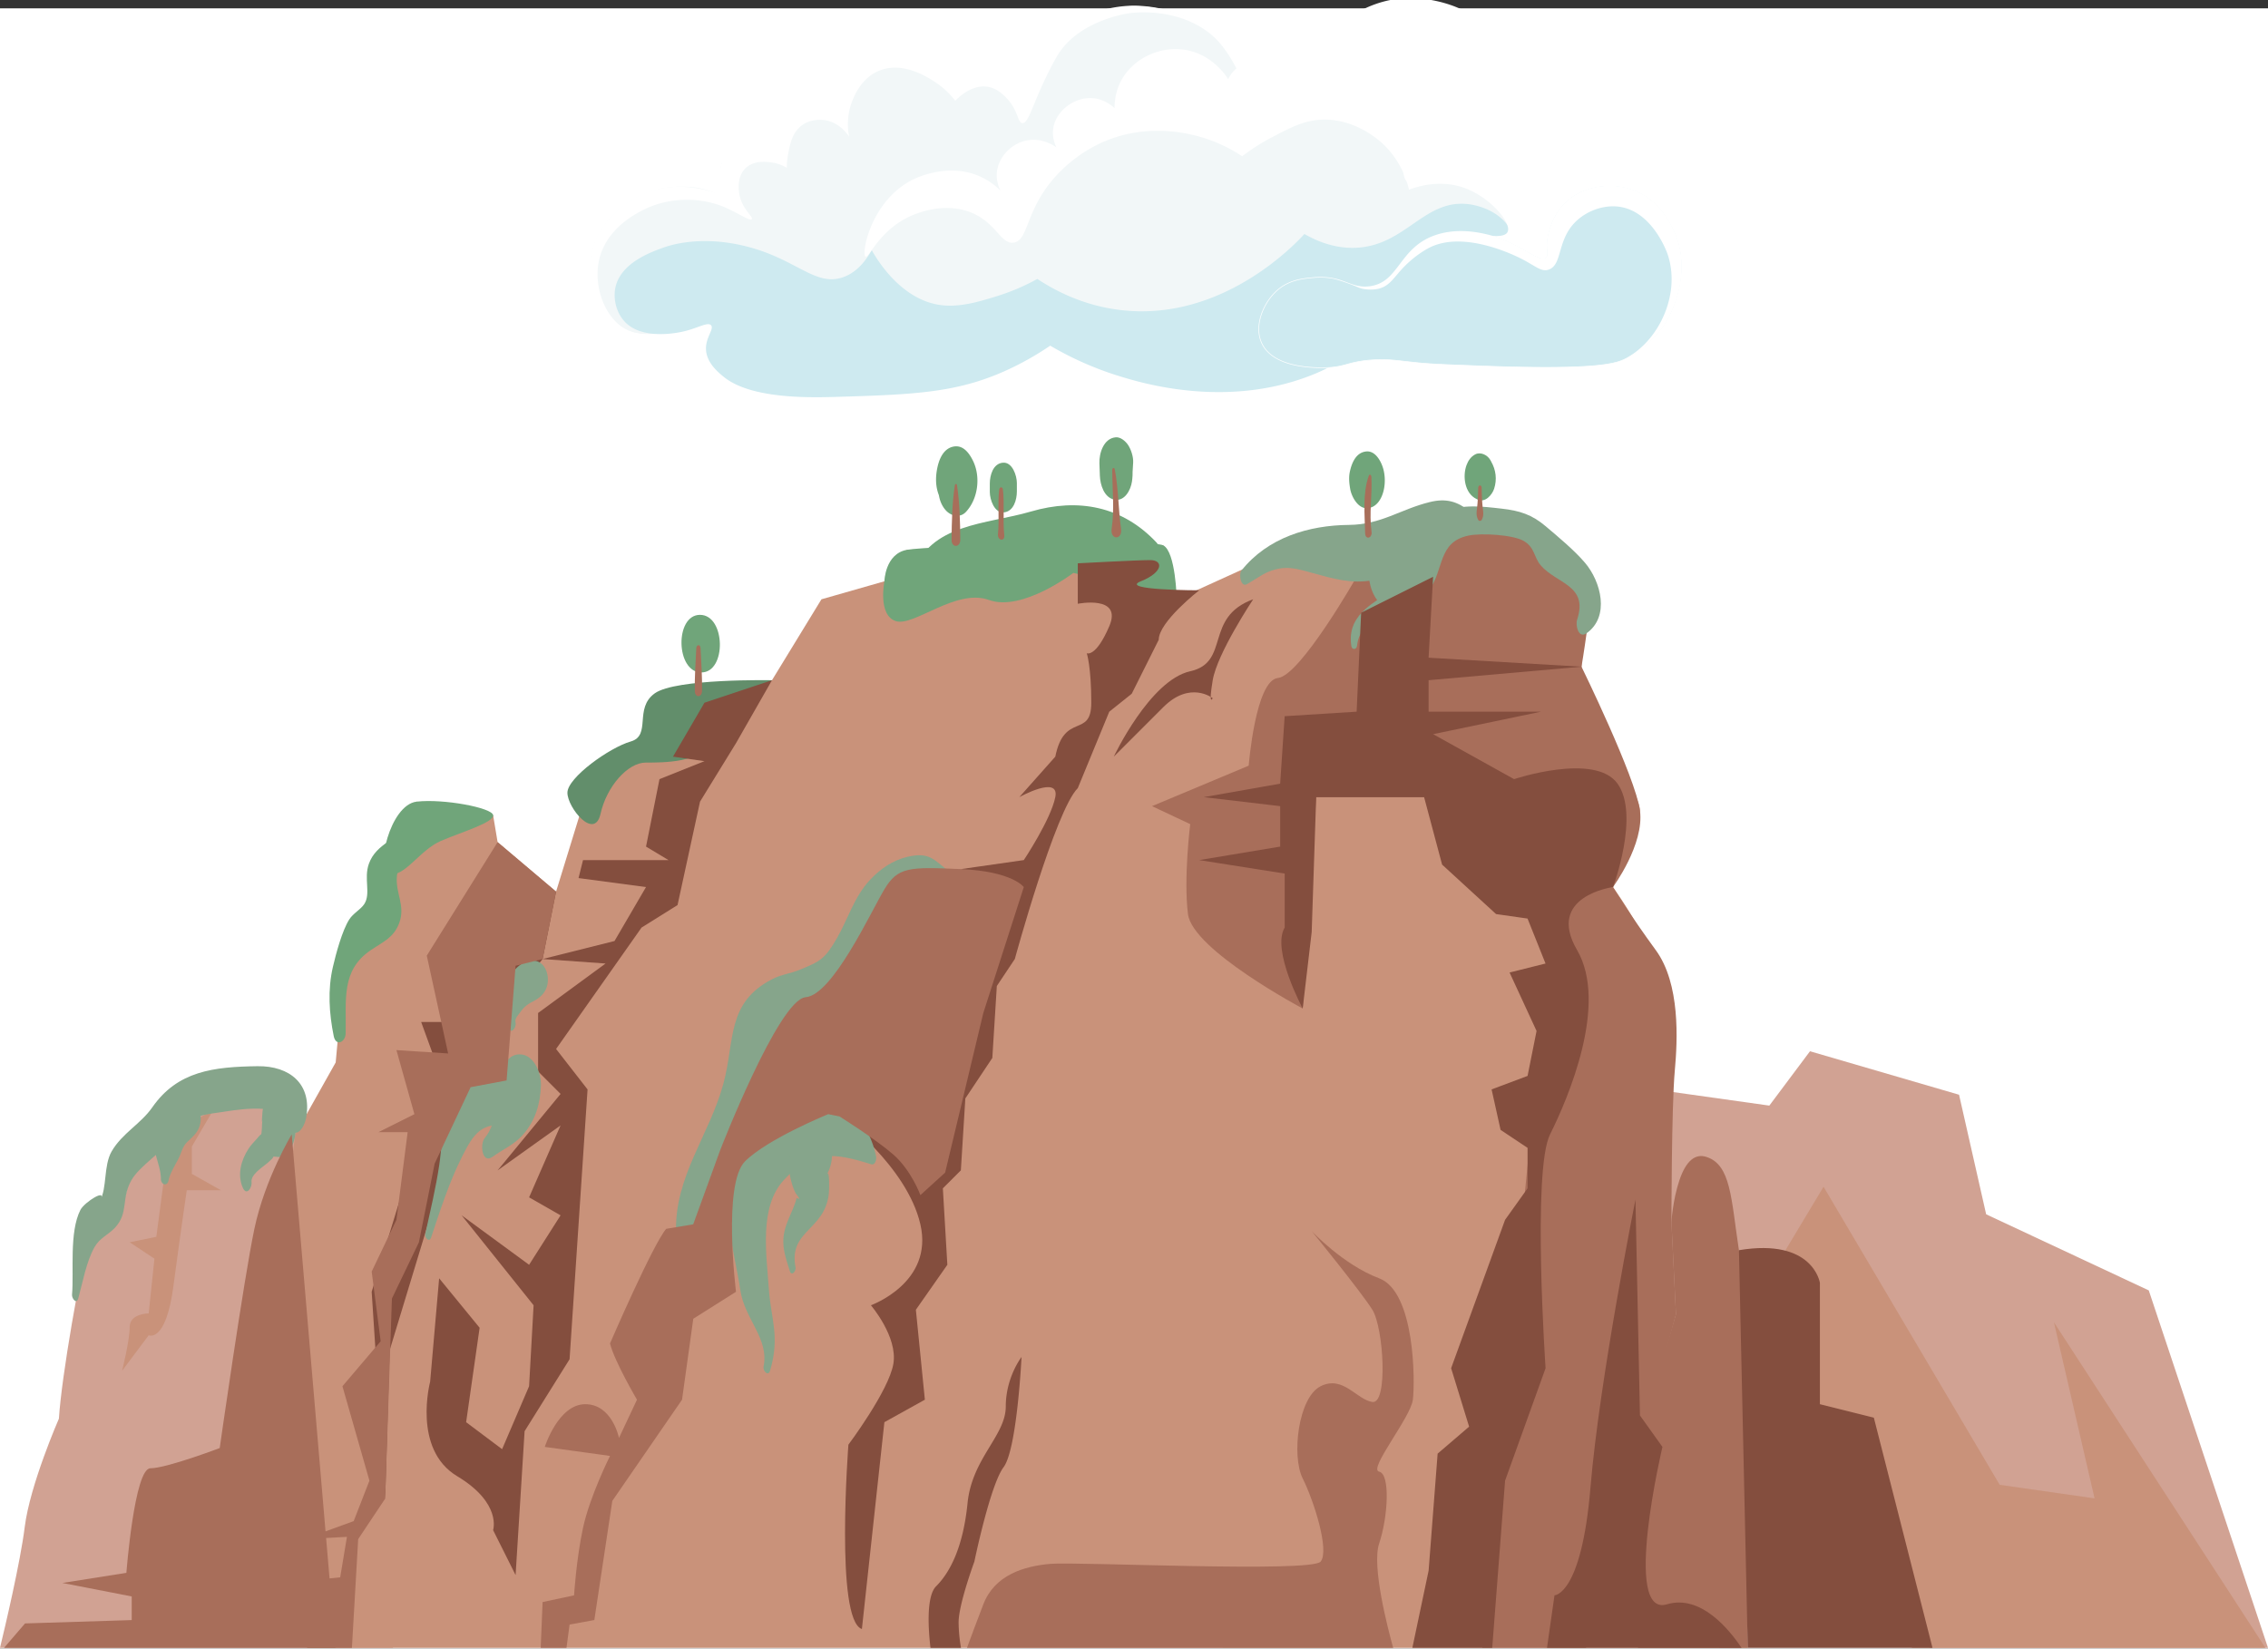 <svg xmlns="http://www.w3.org/2000/svg" xmlns:xlink="http://www.w3.org/1999/xlink" viewBox="0 0 3740.99 2719.93"><rect x="0" y="0" width="3740.99" height="2719.93" fill="#333333" stroke="none"/><defs><style>.cls-1{fill:url(#linear-gradient);}.cls-2{fill:#f2f7f8;}.cls-3{fill:#fff;}.cls-4{fill:#ceeaf0;}.cls-5{fill:#d1a293;}.cls-6{fill:#c9927a;}.cls-7{fill:#844e3e;}.cls-8{fill:#4780c6;}.cls-9{fill:#a86e5a;}.cls-10{fill:#70a57a;}.cls-11{fill:#628e6b;}.cls-12{fill:#86a58b;}</style><linearGradient id="linear-gradient" y1="1366.84" x2="3740.99" y2="1366.84" gradientUnits="userSpaceOnUse"><stop offset="1" stop-color="#fff"/><stop offset="1"/></linearGradient></defs><g id="Layer_3" data-name="Layer 3"><rect class="cls-1" y="13.76" width="3740.99" height="2706.17"/><path class="cls-2" d="M2456.76,446.33c-51,36.56-105.3-2.63-153.84,33.44-20,14.88-22.32,30.25-34.5,49.8-62.81,100.74-277.06,133.43-427.31,70.14-42.62-18-65.51-55.51-110.43-51.55-38.87,3.43-52.33,30.06-109.59,33.93a190.68,190.68,0,0,1-68.32-7.62,116.42,116.42,0,0,1-24.46-10.4c-25.71-15-26.55-19.48-35.82-21-22.91-3.62-29.86,33.8-74.24,53.2-8.33,3.64-35,14.88-59.68,4-3.4-1.5-20-8.84-22.08-22-2-12.76,11-23.58,8.84-25.79-2.45-2.53-19.91,11.12-28.17,17-36,25.62-96,44.84-123.72,23-9.86-7.77-18-22.59-17.26-36.66.82-15.59,12.1-23.42,9-27.95-4.72-6.89-32.23,9-68.45,16.93-23.43,5.12-53.74,11.75-80.58,1.07-38.76-15.43-63.47-64.25-62.12-109.12,2-67.14,62.24-102.8,71-108,34-20.16,68.47-20.76,76.89-20.72,11,0,28.63-.21,49.37,7.4,17.22,6.32,29.51,15.38,32.13,12.37s-8.5-11.69-12.76-29.34c-1.25-5.16-5.14-20.82,2.26-33.5,12.15-20.79,43.91-20.17,47.8-20.06,26.63.77,42.64,17.33,48.18,11.62,4.23-4.37-5.4-13.72-5.11-32,0-2.91.63-22.14,14.15-35.85s34.24-16.82,49.93-13.42c21.24,4.61,28,20.07,36.94,16.45,9.37-3.81,4.4-22,12.08-47.36,2.29-7.57,12.75-43.7,42.52-57.43,34.17-15.77,68.84,2.6,73.83,5.34,34.52,19,43.31,55.19,59.06,51.7,9.59-2.13,7.88-15.21,22.34-23.33,14.8-8.32,34.91-4.81,48.14,2.39,28.27,15.37,26.89,48.5,39.12,49.1,15.34.75,16.94-51.41,49.58-94.48,46.16-60.94,126.64-67,132.73-67.4,5.21-.32,86.67-4.09,142.28,53.43,28.61,29.58,41.92,66.6,45.18,76.25,15.87,46.95,7.51,75.5,23.34,82.57,17.86,8,33.78-26.64,85.29-42.27,13.63-4.13,47.38-14.38,83.45-.44,43.53,16.83,62.09,57.92,63.63,61.48,14,32.29,2.28,49.87,16.43,59.84,18.91,13.33,43.31-16.21,90.11-8.16,8.25,1.42,27.64,5,45.92,19.72,3.26,2.62,37.86,31.41,34.42,72.53C2491.24,420.88,2461.64,442.82,2456.76,446.33Z"/><path class="cls-3" d="M2011.45,633c-60.33,0-119.88-11.12-170.65-32.51-15.88-6.69-28.92-16-41.53-25-20.85-14.89-40.54-28.94-68.52-26.49-17.17,1.52-29.55,7.71-42.66,14.26-16.43,8.21-35,17.52-66.95,19.68a191.87,191.87,0,0,1-68.61-7.66,118.57,118.57,0,0,1-24.63-10.48c-11.3-6.57-17.94-11.23-22.34-14.31-5.78-4.06-8.18-5.74-13.2-6.53-10.92-1.72-18.12,6.31-28.09,17.44-10.32,11.52-23.16,25.85-45.69,35.7-23.13,10.11-43.43,11.46-60.34,4-13.18-5.82-21.2-13.83-22.56-22.58-1.3-8.32,3.47-15.75,6.63-20.66,1.13-1.76,2.68-4.17,2.43-4.69-1.55-1.59-17.17,9.86-22.3,13.62-1.78,1.3-3.42,2.5-4.81,3.49-38.88,27.66-97.61,44.3-124.7,22.94-9-7.13-18.38-21.85-17.56-37.36.45-8.67,4.08-15,6.73-19.62,2.05-3.59,3.53-6.17,2.4-7.82-2.35-3.44-13.25.36-27,5.16-11.17,3.89-25.07,8.73-40.55,12.11-24.06,5.26-54,11.8-81.05,1-37.14-14.78-64.07-62-62.64-109.9,1.93-64.56,57.64-100.54,71.36-108.66,72.66-43,152-4,158.21-.79-15.26-18.4-19.61-42.87-10.59-62.71,12.25-26.95,47-40.49,69.31-30.41a38.56,38.56,0,0,1,15,12.54c-1.82-9.12-7.27-42.1,12.54-70.22,4.49-6.38,13-18.12,28.84-23.83,1.18-.42,29.3-10,51.41,7.53a51,51,0,0,1,15.05,20.06c-7.09-46,17.22-90.47,57.68-107.84,42-18,92-2.71,115.36,30.1,10.43,14.67,13.63,30.2,14.66,40.66a54.35,54.35,0,0,1,69.35-39.41c21.82,6.78,31.34,25.22,33.86,30.1a65.26,65.26,0,0,1,6.61,37.45,163.09,163.09,0,0,1,14.7-57.52C1726.34,50.24,1796.8,12.11,1864.13,9.49c9.72-.38,88.66-2.43,142.92,53.68,27,28,40.74,62.86,45.37,76.56,7.12,21.08,9.34,38.14,11.12,51.85,2.15,16.53,3.44,26.52,11.77,30.24s16.28-2.37,28.38-11.56c12.61-9.59,29.89-22.72,56.35-30.75,14.26-4.33,47.65-14.46,84-.42,43.48,16.81,62.1,57.34,64.08,61.91,6.86,15.81,7.59,28,8.18,37.72.61,10.16,1,16.88,8,21.79,8.69,6.12,18.43,2.89,31.92-1.57,14.78-4.89,33.18-11,57.86-6.73,7.51,1.29,27.48,4.72,46.29,19.88,3.92,3.16,38.18,32,34.72,73.24-2.86,34.1-29.66,55.82-37.8,61.66-25.81,18.51-52.66,17.77-78.63,17.05-26.36-.73-51.25-1.41-75.21,16.38-13.81,10.27-19.07,20.72-25.15,32.82-2.67,5.32-5.44,10.82-9.14,16.76-29.88,47.93-96,83.26-181.43,97A482.78,482.78,0,0,1,2011.45,633Zm-274.3-85.91c7.33,0,20.62-3.24,63.07,27.07,12.54,9,25.51,18.21,41.21,24.82,71.93,30.31,161.59,39.92,246,26.39,85-13.61,150.67-48.68,180.3-96.2,3.67-5.88,6.41-11.35,9.07-16.63,6.18-12.29,11.51-22.9,25.64-33.4,24.41-18.13,50.75-17.41,76.23-16.7,25.7.71,52.27,1.44,77.63-16.75l.47.67-.47-.67c8-5.74,34.32-27.06,37.12-60.46,3.39-40.37-30.26-68.73-34.11-71.83-18.48-14.9-38.15-18.28-45.55-19.55-24.27-4.18-42.46,1.84-57.07,6.67-13.41,4.44-24,7.95-33.37,1.35-7.6-5.36-8-12.77-8.67-23-.57-9.63-1.3-21.62-8-37.16-1.95-4.5-20.31-44.47-63.17-61-35.81-13.84-68.82-3.83-82.92.45-26.18,8-43.32,21-55.83,30.49-12.11,9.2-20.85,15.86-30,11.75s-10.58-15-12.72-31.52c-1.77-13.64-4-30.61-11.05-51.53-12.64-37.41-35.45-66.66-45-75.95-55.29-53.88-136-43.62-143.69-42.52-6.58.94-82.7,12.84-117.25,68.39-6.71,10.8-19.88,36.15-31.48,63-12.91,29.84-19.1,50.47-27.14,49.93s-6.51-20.92-26-41.25c-4.72-4.91-14.76-15.35-29.31-18.45-28.17-6-52.7,19.9-55.37,22.79A135.35,135.35,0,0,0,1543,135.78c-12.44-8.21-54.64-36.06-94.45-18.46-28.93,12.8-40.12,42.32-43.42,51a103.92,103.92,0,0,0-4.35,57.53c-1.71-2.78-16.46-25.8-44-28-6.49-.53-21.09-.49-33.86,8.77-16.34,11.87-20,31.85-23.09,48.55a121.56,121.56,0,0,0-2,21.67,67.58,67.58,0,0,0-24.06-8.64c-7.47-1.14-30.18-4.61-44.51,9.77-14.69,14.73-10.42,38.67-9.77,42.34,4.41,24.74,23.54,37.51,20.63,41.25-3.21,4.12-25.64-12.36-49.94-21.71-38.11-14.66-87.91-14.5-129.19,6.51-13.76,7-64.52,32.86-73.82,87.93-7.34,43.55,13,94.9,49.25,110.87,32.82,14.45,77.91-.63,80.1-1.1,15.38-3.37,29.24-8.19,40.37-12.06,16.13-5.62,25.87-9,28.93-4.54,1.7,2.49,0,5.45-2.34,9.55-2.56,4.48-6.08,10.62-6.51,18.9-.79,14.92,8.23,29.11,16.94,36,26.5,20.9,84.35,4.34,122.75-23,1.37-1,3-2.18,4.78-3.48,14.84-10.87,22.29-15.66,24.45-13.43,1.24,1.28-.07,3.32-2.23,6.7-3,4.71-7.6,11.82-6.39,19.53,1.27,8.17,8.94,15.75,21.6,21.33,16.47,7.26,36.33,5.91,59-4,22.19-9.7,34.91-23.89,45.12-35.29,9.93-11.08,17.76-19.82,29.57-18,5.39.85,8.05,2.71,13.88,6.8,4.63,3.25,11,7.7,22.22,14.24A116.84,116.84,0,0,0,1553,573.68a189.92,189.92,0,0,0,68,7.6,154,154,0,0,0,33.32-5.74c14.09-4.13,19.71-8.08,33-13.77C1707.93,553,1721.62,547.11,1737.15,547.06Z"/><path class="cls-4" d="M1389.15,457.85c-46.53,15-77.74-33.46-165.92-53.22-71.27-16-119.28.36-129.67,4.11-20.82,7.53-71,25.65-78.7,66.92-3.51,18.67,2.1,40.26,15.24,54.62,29.61,32.34,91.58,18,99,16.14,22.65-5.55,38.64-15.75,43.82-9.73,5.37,6.25-9.39,20.07-8.4,40.16,1.07,21.69,19.85,37.14,28.84,44.54,43.35,35.72,135.07,34.89,184.37,33.43,135.23-4,206.17-6.88,292.19-48.48a489.34,489.34,0,0,0,62.39-36.07,537.76,537.76,0,0,0,114.63,50.48c36.2,11.1,175.85,53.91,317-2.06,59.33-23.52,47.92-36.34,105.67-55.35,76.46-25.16,128-13.06,187.29-56.73,16.19-11.92,28.77-24.91,36.74-42.77,1-2.33,21.55-50.24-4.55-89.06-21.77-32.39-61.88-37.42-67.85-38.08-72-7.93-102.7,67.62-183.2,72-35.93,2-66.22-11.07-86.45-22.64-15.49,17-136.58,145.54-303.79,125.35C1787.52,504.18,1741,480,1711.06,460.2A358.56,358.56,0,0,1,1643.13,489c-27.64,8.49-59.46,18.27-90.56,14.41-65.81-8.17-105.58-74.58-114.73-90.76C1429.75,427.39,1414.51,449.68,1389.15,457.85Z"/><path class="cls-3" d="M2910.35,432.87c-85.69,72.45-252.77,50.56-370.93-1a540.42,540.42,0,0,1-79.23-42.75c13.77,1.08,23.35-.55,26.36-6.15,7.77-14.43-27.4-56.66-70-72.52-40-14.92-77.56-3.12-92.45,2.54-3.26-14.11-12.84-46.64-42-74.64-6.36-6.09-46.28-43.1-101.92-40.92-28.59,1.12-49.92,12.23-81.48,28.67a340.61,340.61,0,0,0-49.8,31.69,248.75,248.75,0,0,0-86-36.22c-18.86-4-80.6-16.13-146.71,14.18-14.68,6.73-60.32,29.78-93.44,78.72-30.9,45.68-29.09,82.16-50.42,85.72-21.88,3.64-28.88-33.86-72.47-50.32-44-16.62-88,2.32-96.13,5.81-53,22.83-70.46,70.95-76.09,67.66-7.23-4.2,8.17-91,76.69-126.33,5.93-3.06,60.43-30.08,113.81-5.14a114.07,114.07,0,0,1,32.1,22.59,55.91,55.91,0,0,1-6-29.39c2.13-25.7,23.81-48.71,50.06-53.55,24.52-4.53,43.8,8.49,48.18,11.61-3.11-6.58-7.34-18.29-5.11-32,4.62-28.38,34.59-51.06,64.07-49.28,18.27,1.11,31.27,11.3,36.95,16.45,0-10.43,1.49-28.77,12.08-47.35,20-35.2,63.94-55.85,105.73-48.47,42.91,7.58,65.5,41.53,69.68,48.07,2.38-4.94,8.86-16.65,22.34-23.33,20.72-10.27,41.68-.59,48.13,2.39,29.17,13.47,37.78,44,39.13,49.1,4.76-19.9,16.87-58.53,49.57-94.48,13.66-15,58.63-62.88,132.74-67.4,5.21-.32,86.66-4.08,142.28,53.43,22.93,23.71,34.15,50.16,45.18,76.26a345.63,345.63,0,0,1,23.33,82.57c8.6-12,27.4-34.89,59.35-49.42,4.45-2,74.86-32.81,127.62,4.11,24.65,17.26,35.89,42.61,45.41,64.07a209.51,209.51,0,0,1,16.43,59.85c14.63-5.89,42.6-14.72,77.22-10.3,15.59,2,38,4.85,58.81,21.85,2.08,1.7,37.83,31.83,34.42,72.54C2945.22,402.81,2921.64,423.32,2910.35,432.87Z"/><path class="cls-4" d="M2368.51,388.13c39.85-13.35,80.09-2.2,91.68,1,48.43,13.41,79,45.73,90,36,4.51-4,1.08-10.76,1.79-25.28,0,0,1.6-32.25,24.86-59.76,25.34-30,73-40.35,112.06-28,43.93,13.86,63.5,52.22,69.62,64.21,37.61,73.72-7.43,149.68-10.29,154.31-5.07,8.22-24.12,37.4-63,59.16-17.41,9.74-44.58,21.23-237.91,14.14-56.32-2.06-84.48-3.09-105.45-5.14-35.11-3.43-48.12-6.48-74.58-5.14-42.06,2.12-46.73,11.7-78.45,12.86-11.48.41-88.51,3.11-108-41.16-12.8-29,3.51-68.4,28.45-88.5,18.43-14.85,39-17.12,55.45-18.72,51-5,61.42,19.14,94.85,14.63C2308.92,466.08,2307.36,408.61,2368.51,388.13Z"/><path class="cls-3" d="M2179.76,607.15c-30,0-83.41-5.34-99.41-41.62-13.27-30.12,4.51-69.71,28.6-89.13,18.93-15.25,40.2-17.32,55.73-18.83,27.81-2.71,43.63,3.2,57.59,8.42,11.86,4.43,22.09,8.26,37.24,6.22,24.27-3.27,35.91-18.67,49.39-36.51,13.35-17.67,28.49-37.7,59.45-48.07,26.54-8.89,57.48-8.55,92,1,23.49,6.51,42.44,17.26,57.67,25.9s26.44,15,31.87,10.22c2.6-2.29,2.35-5.72,1.93-11.4a104.51,104.51,0,0,1-.32-13.52c0-.32,1.87-32.74,25-60.07,24.64-29.15,72-41,112.62-28.19,44.14,13.93,63.54,52,69.92,64.47,38.15,74.76-8.31,151.59-10.31,154.83-8.44,13.68-27.88,39.57-63.2,59.33-20.27,11.35-53.75,21-238.18,14.21-56.28-2.06-84.5-3.09-105.48-5.14-9.3-.91-17.06-1.79-23.9-2.57-18.79-2.14-31.2-3.55-50.61-2.57a185.07,185.07,0,0,0-44.7,7.23c-9.62,2.61-18.71,5.08-33.75,5.63C2186.18,607.09,2183.12,607.15,2179.76,607.15Zm-1.68-149.22c-4.11,0-8.52.21-13.3.67-15.4,1.5-36.49,3.56-55.17,18.61-23.79,19.18-41.38,58.23-28.3,87.89,17.52,39.76,81,41.81,107.52,40.85,14.92-.55,24-3,33.52-5.59a185.83,185.83,0,0,1,44.92-7.27c19.5-1,31.94.43,50.78,2.57,6.84.78,14.59,1.66,23.88,2.57,21,2,49.16,3.08,105.35,5.14C2619,609.66,2660,601,2677.72,593a77.77,77.77,0,0,0,7.26-3.75c53-30,87.67-106.16,65.48-170.4-1.29-3.76-25.83-71.64-81.28-78-25.33-2.88-52.79,7.56-70.63,25.32-30.6,30.46-21.18,70.78-44,78.62-12.28,4.23-20.78-5.49-45.31-18-11.06-5.63-93.86-46.65-150.58-18.65-10.62,5.23-27.81,16.59-43.31,32.64-16.31,16.89-22.7,30.66-40.65,35.32-11.53,3-23.25,1-25.31.66-7.65-1.35-8.17-3-27.51-9.88-16.38-5.86-22.43-7-25.2-7.46A106.45,106.45,0,0,0,2178.08,457.93Z"/></g><g id="Слой_6" data-name="Слой 6"><path class="cls-5" d="M648.1,2718.51c-1.3-139.68-9.77-785.22-56.21-806-52.08-23.34-95.48-31.12-95.48-31.12l-13-85.59s-30.38,7.78-56.41,0-99.82,7.78-99.82,7.78c-34.72,7.78-91.14,38.9-117.17,155.61s-43.4,0-60.76,70-47.75,241.2-52.08,311.24c0,0-47.74,108.93-56.42,178.94C33.49,2577.74,8.23,2684.5,0,2718.51Z"/><path class="cls-6" d="M507.05,2718.51h2375.8c-2.25-103.54-18.6-767.16-66.48-787.68-51.93-22.25-74.19,222.56-66.76-51.92s-7.43-133.54,0-207.73-89-207.71-89-207.71,44.51-96.45,44.51-126.12-96.45-200.3-96.45-237.39,14.84-133.54,14.84-133.54l-59.35-22.25-14.83-66.77L2378.7,862.56l-14.84,89H2237.73l-133.54-37.09L1941,988.68l-22.26-89-422.85,7.41L1458.79,959,1354.93,988.7l-81.6,133.53-155.8,29.7-51.93,81.6-89,44.51-59.37,192.89-96.44-81.6-7.42-44.51-126.12-22.31-44.51,81.61v96.43l-74.18,89-14.84,163.21L487,1871.48,427.6,2316.6l51.94,230Z"/><path class="cls-7" d="M2067.1,988.68s-59.35,89-66.76,133.53,0,29.68,0,29.68-37.1-29.68-81.61,14.83l-81.61,81.61s59.36-126.12,126.12-140.95S1985.5,1018.36,2067.1,988.68Z"/><path class="cls-8" d="M2816.38,1930.83s0,207.71-37.1,267.06,7.41,133.54,7.41,237.41-7.41,200.29-7.41,200.29,29.67-178,29.67-281.91S2816.38,1930.83,2816.38,1930.83Z"/><path class="cls-7" d="M917.23,1470.93,895,1582.16l-59.34,74.18v126.12l-66.77,29.68L642.74,2227.58l-7.41,244.81-22.26-341.25,111.28-363.52L694.67,1686h81.6s-37.09-103.86,0-141,74.19-22.26,74.19-22.26v-59.29Z"/><path class="cls-9" d="M2378.68,862.56l170.63,14.84,14.83,66.77s55.64,0,59.35,22.25-14.84,133.51-14.84,133.51,89,181.75,96.45,237.39-44.51,126.12-44.51,126.12l-74.2,44.51-255.93-289.29,33.38-267.07Z"/><path class="cls-9" d="M2148.7,1663.77S1967,1567.32,1959.53,1508s3.71-148.37,3.71-148.37l-63.06-29.68,159.5-66.77s11.13-141,48.23-144.67,129.82-166.91,129.82-166.91h126.11L2375,1281.71l-26,33.39H2171Z"/><path class="cls-10" d="M1770.46,945.13s-84.44,64.58-139.08,44.71-124.19,44.7-154,34.77-18.61-65.6-18.61-65.6.94-45.28,37.1-51.94,402.22-18.11,422.85-7.41,22.26,89,22.26,89Z"/><path class="cls-6" d="M349.91,1834.39s-67,16.54-79.52,111.3l-12.55,94.75-43.94,9,40.8,27.06-9.42,90.25s-31.38,0-31.38,22.56-12.56,72.19-12.56,72.19l43.94-58.66s28.25,13.53,40.8-81.22,22-157.92,22-157.92h56.5l-48.12-27.06v-45.13Z"/><path class="cls-7" d="M1978.08,973.84s-66.77,51.94-66.77,81.6l-44.51,89-37.09,29.68-51.93,126.11c-37.09,37.09-103.86,281.9-103.86,281.9l-29.68,44.51-7.42,118.7-44.51,66.77-7.41,118.69-29.68,29.67,7.42,126.12-51.93,74.19,14.84,148.37-66.77,37.09-37.1,341.25c-44.5-14.83-22.25-304.16-22.25-304.16s66.77-89,74.19-133.53-37.09-96.44-37.09-96.44,103.86-37.09,81.6-133.53-133.53-178-133.53-178,59.35,14.84,103.85,66.77,59.35,22.25,66.77-29.67,29.68-133.54,44.51-185.47,66.77-141,66.77-185.46-81.6-74.19-81.6-74.19l103.86-14.88s44.51-66.77,51.93-103.86-59.35,0-59.35,0l59.35-66.77c14.83-74.18,59.35-29.67,59.35-89s-7.43-81.61-7.43-81.61,14.84,7.42,37.1-44.51-51.93-37.1-51.93-37.1V929.33s97.1-5.31,119.35-5.31,21.6,20.15-15.49,35S1978.08,973.84,1978.08,973.84Z"/><path class="cls-11" d="M1273.32,1122.21S1114.76,1119,1080,1143.83s-5,69.54-39.75,79.48-104.32,59.62-104.32,84.45,44.71,79.48,54.65,34.77,44.71-84.45,74.51-84.45,94.38,0,104.32-34.77S1273.32,1122.21,1273.32,1122.21Z"/><path class="cls-7" d="M850.46,2598.49l14.84-237.38,74.19-118.7,29.67-445.11-51.93-66.76,141-200.3,59.35-37.1,37.09-170.63,59.33-96.44,59.35-103.86L1162,1159.31l-51.93,89,51.93,7.41-74.19,29.68-22.21,111.3,37.09,22.23h-141l-7.42,29.67,111.28,14.84-51.93,89L895,1582.16l103.86,7.42-111.28,81.6v96.44l37.1,37.1L820.79,1930.83l103.86-74.18-51.93,118.69L924.65,2005l-51.93,81.6L761.44,2005l118.7,148.37-7.42,133.54L828.2,2390.78l-59.34-44.51,22.26-155.78-66.77-81.62L709.51,2279.5S679.84,2390.78,754,2435.3s59.35,89,59.35,89Z"/><path class="cls-10" d="M687.25,1322.51c-44.36,5.11-69.25,114.42-44.39,119.42s49.67-39.74,84.44-54.64,87.7-30.36,86.07-42.52S731.65,1317.4,687.25,1322.51Z"/><path class="cls-10" d="M677.27,1356c-19.65,29.15-56.41,34.37-68.81,69-8.81,24.62,3.69,49.2-7.64,66.53-5.88,9-18.23,15.1-24.75,25.35-11.7,18.39-22,56.7-27,78.48-8.73,37.63-6.2,76.45,1.39,113.94,3.55,17.56,19.39,10.31,19.71-4.57,1.18-54.42-8.13-103.54,41.1-137,20.46-13.9,38.13-20.65,47.17-44.82,10.81-28.9-6.5-49.24-3.75-77.57,2.62-26.7,26.89-53.1,32.51-80.92,1.11-5.51-4.73-16.08-9.92-8.36Z"/><path class="cls-12" d="M2238.35,1065.39c6.48-59.1,88-50.7,118.14-90.61,25.89-34.32,14.42-80.4,65.67-91.2,21.42-4.52,74-1.44,91.57,9.09,18.07,10.8,16.16,26.48,27.51,39.84,26.05,30.63,79.1,32.65,60.21,89.58-3.1,9.34,2,32.26,15.62,22.56,38.73-27.52,23.72-85.24-2.69-116.24-17.84-20.94-44.38-42.88-64.86-60.24-22.68-19.23-42.68-25.69-72.94-29.08-29.58-3.31-74.86-9.58-99.9,10.4s-15,53.91-29.52,79.24c-31.27,54.47-129.4,62.35-118.24,136.89,1,6.81,8.69,6.56,9.43-.23Z"/><path class="cls-12" d="M2424.15,843.19c-20.81-16.09-38.89-21.55-66-14.85-48.71,12-80,37.18-133,37.63-66.15.57-134.13,20.73-177.53,75.42-4.46,5.63-1.36,28.17,9.18,22.35,11.35-6.26,24.67-16.25,36.49-20.85,27.44-10.66,43.5-5.3,72.91,2.77,33.56,9.21,62.64,17.86,98.41,11.53,59.77-10.58,107.52-60.39,158.16-91,7-4.23,8.13-17.82,1.41-23Z"/><path class="cls-12" d="M1565.88,1438.27c-26.33-21-33.43-33-69.17-24.71-24.18,5.58-45,20.19-61.64,38-26,27.71-35.72,63.14-54.1,95.32-20.1,35.21-28,39.3-62.78,53.34-14.86,6-29.74,7.53-44.47,15.13-75.68,39-61.4,101-80.29,171.62-23,85.87-81.46,153.91-78.3,247.09.61,18,21.37,35.69,29.92,11.49,10.53-29.79,15.47-60.92,26-90.68,14.45-40.74,40.06-70.8,62-106.54,14-22.68,21.81-46.4,29.9-71.74,14-44,25.53-62.63,65.38-86.71,37.13-22.44,57.06-43.85,75.45-84,18.22-39.75,27.09-86.75,58-119,20.2-21.06,68.14-46.49,99.74-31.47,8,3.82,8.94-13.44,4.29-17.13Z"/><path class="cls-12" d="M1445,1907.28c-29.9-139.84-178.58-71.06-226.6,23.93-32.44,64.19-6.94,130.82,2.7,197.06,7,47.91,47.8,79.81,38.37,126.37-1.44,7.08,7.77,16.78,10.78,6.54,16.65-56.66,1.36-85.12-2-134.06-4.06-58.53-16.22-135.25,24.14-179.74,46.92-51.71,85.56-45.08,144.31-26.71,7.32,2.28,9.39-8.42,8.33-13.39Z"/><path class="cls-12" d="M1312.21,2090.72c-9.28-48.19,26.17-57.79,45.14-90.67a78.45,78.45,0,0,0,9.82-31.58c.66-6.37,1.29-39-3.07-31.4,9.46-16.51,11.09-39.23,3.41-56.86-5-11.46-20.67-30.24-35.24-20.66-19.87,13-28.06,30.26-30.17,53.59a99,99,0,0,0,3.9,38.67,84.45,84.45,0,0,0,6.62,17.09q10.19,12.93,1.46,7.18c-5.61,22.65-19.74,41.57-21.77,66.09-1.59,19.3,4.89,36.75,10.55,54.89C1305.72,2106.21,1313.4,2096.9,1312.21,2090.72Z"/><path class="cls-12" d="M711.15,2041.49c15-45,29.74-91.11,51.06-133.45,19.11-38,32.16-57.86,78.36-50.87,44.23,6.69,47.88-110.14-2.64-107.45-52.13,2.78-83.12,48.4-100.08,94.37-9.46,25.6-9.4,51.41-13.35,78.08-5.58,37.66-14.87,76.21-23,113.45C700.11,2042,708.14,2050.53,711.15,2041.49Z"/><path class="cls-12" d="M812.35,1908.52c16.95-12.29,35.76-20.13,49.93-36.12,20.72-23.37,28.91-50.83,30-81.68.63-18.71-10-47.91-31.24-51-22.86-3.28-32.6,20.31-37,38.63-7.8,32.61-1.63,71.57-24.48,99.07-8.31,10-4.51,43.62,12.81,31.06Z"/><path class="cls-12" d="M850.33,1686.44c-1.4-6.56,4.35-11.44,8.27-17.12a48.63,48.63,0,0,1,18.6-16.08c12.24-6.4,22-13.61,25.47-27.76,3.82-15.69-2.57-38.09-20.89-40.54-24-3.2-42.57,24.82-50.4,43.7-10,24-4.57,44.51,5.75,66.74,5.68,12.22,15.13.1,13.2-8.94Z"/><path class="cls-12" d="M129.08,2142.17c7.3-26.41,13.26-60.69,26.76-84.61,8.69-15.38,22.43-20.16,33.44-31.74,23.53-24.77,10.07-48.48,27.68-79.09,13.2-23,51.65-47,69-70.47,25.41-34.44,41.2-36.22,78.29-41.38C378.08,1833,461,1817,463.54,1847.1c.77,9.27,4,19,14.27,20.61l7.06,1.12c11.81,1.85,18.53-16.14,20.05-24.44,10.28-56-27.08-86.17-80.18-85.43-72.48,1-131.77,7.92-173.44,67.74-19.36,27.79-49.75,42.75-67.1,72.72-13.83,23.9-7.26,61.78-19.55,81.33,14-22.2-25.29,2.21-32,15.27-18.8,36.83-10.49,102-13.84,139.93-.54,6.15,7.38,16.46,10.21,6.22Z"/><path class="cls-12" d="M278.07,1947.15c2.12-11.18,11.18-25.6,16.43-35.91,4.88-9.59,6.3-19.19,13.91-26.76,9.72-9.64,18.27-15.6,21.7-30.1,3.16-13.38-.8-29.16-11.1-38.73-24.78-23-51.92,11.7-59.81,33.84a95.74,95.74,0,0,0-4.12,47c2.72,15.6,10.3,32.57,10.32,48.35,0,9.74,10.6,13.26,12.67,2.29Z"/><path class="cls-12" d="M414.94,1950c-1.56-12.13,17.62-24.13,25.83-30.94-.57.48,16.14-13.59,7.71-10.34,5.36-2.06,10,1.85,16.58-1.06,30.43-13.44,26.26-70.46,10.9-91.92-16.32-22.83-41.15-4.42-43,18.52-.26,3.14-1.93,24.3-.13,13.29-1.13,6.88-.18,20.63-2.72,26.58,3.22-7.53-5.11,3-6.15,4.17-4.83,5.52-10,10.55-14,16.74-12.39,19.21-19,43.06-9.35,64.65,6.23,13.91,15.47-.5,14.3-9.69Z"/><path class="cls-12" d="M2349.45,887c-11.58-16.1-35.45-10.8-51.55-9.1-34.21,3.52-43.08,46.58-39.94,74.34,1.77,15.64,6.4,29.92,17,41.82,8.85,9.92,23.92,18.26,37.32,10.67,16.92-9.58,29.68-21,39.88-37.75,10.49-17.23,12.23-34.78,9.91-54.46.37,3.23.75,6.46,1.12,9.7a50.94,50.94,0,0,0-1.5-12.3c-2.35-9.37-6.72-15.19-12.27-22.88Z"/><path class="cls-10" d="M1908.07,895.48c-56.39-60.41-129.54-74.38-207.64-51.57-74,21.62-166.5,19-195.68,103.35-5,14.56-1.6,38.38,16.59,41,34.78,4.92,46.64-17.43,78.23-31,28.76-12.33,63.24-14,93.44-23.53,36.71-11.64,67-23.1,106-20,38.71,3,67,10.1,105.38,6.2,11.23-1.13,9.14-18.6,3.73-24.39Z"/><path class="cls-10" d="M1586.1,814.93a81.42,81.42,0,0,0,3.55-10q-12.92-11-25.83-21.94c1.36-3.8-1.27,2.58-1.41,2.87a34.47,34.47,0,0,0-3.18,11.82l35,13.7q1-12,2.08-24-12.87-18.63-25.76-37.21c-6.3,2.15-10.92,8.51-14.36,14-5.75,9.19-7,19.8-8,30.3-1.6,16.65.23,34.4,11.84,47.4,8.45,9.47,23.32,13.19,33.16,2.74,20.3-21.56,24.77-58.42,11.48-84.93-6.4-12.79-16.53-26.48-32.8-22.74s-23.13,21.33-26,36c-4.68,23.55-1.07,46.4,15.73,64.12,5.6,5.89,17.34,7.89,24.56,4.27l.64-.32c17.26-8.67,23.7-31.36,23.14-49.29-.07-2.42-.14-4.83-.22-7.25l-54.37,36.2c.43.47.86.94,1.28,1.42a29.52,29.52,0,0,1-5.13-15.59c-2.41-12.34-2.25-20.12,3.87-32.19l50.26,18.78c-1.47-10.33-3-21.18-9.39-29.86-3.82-5.19-8.64-11.43-15-13.3-17-5-26.09,16.63-24.82,30.28q1.14,12.4,2.3,24.81c1,10.29,5.24,27.25,18.64,26.92,12.44-.3,18.19-17.72,17.29-27.8-.49-5.42-.67-11.18-3-16.21l-2.9-5.4c-1.13-1.84-1-1.88.29-.1-2.93-8.44-12.74-14.33-20.22-7.51-8.39,7.62-7.57,20.93-4.51,30.63a82.68,82.68,0,0,0,3.39,9.91c4.79,10.38,13.82,9.16,18.34-.45Z"/><path class="cls-10" d="M1640.23,776.63c-6.23,11.52-7.57,22.4-7.57,35.24,0,12,7.42,34.9,23.15,33.44,16.28-1.52,21.48-21,21.48-34.54v-14c0-12-7.43-34.9-23.15-33.44-16.29,1.51-21.48,21-21.48,34.53v14l44.63-1.1c0-10-.6-19.59-5.33-28.71-3.41-6.56-7.17-13-15-14.27-6.9-1.13-13.33,2.65-16.68,8.84Z"/><path class="cls-10" d="M1843.05,737.86c-18.31.84-24.59,21.57-28.18,36.08l53,9.56,1.24-20.36c.57-9.28-3.5-22.17-8.89-29.76-4.16-5.87-12-12.67-20-11.92-19.84,1.84-27.39,26.27-26.77,43,.25,6.76.49,13.54.74,20.3.55,15.12,7.06,36.48,24.25,39.56,16.75,3,26.71-16,28.71-30,1.82-12.7,1.64-26.37-3.8-38.25-3.64-8-10.11-18.74-20.29-18.27Z"/><path class="cls-10" d="M2283.08,805.23a73.82,73.82,0,0,0-.68-28.79c-2.74-12.49-12.53-33.16-28.69-31.65-16.92,1.57-23.89,18.55-27.1,33-2.15,9.72-1.17,19.11.46,28.8,2.13,12.61,13,33.25,28.81,31.78,16.5-1.53,24.72-18.58,27.2-33.16Z"/><path class="cls-10" d="M2459.58,761.27c-.48-.84-1-1.68-1.45-2.53-4.56-8-15.8-13.69-24.63-9.21-7.2,3.65-11.82,10.45-14.55,17.91-6.73,18.46-3,46.44,16.36,55.71l2,1c12.21,5.85,23.88-7.65,27.2-17.8,5-15.33,3-31.16-4.93-45Z"/><path class="cls-10" d="M1156.91,1109.35c41.92,0,40.14-95-2.33-95C1112.67,1014.35,1114.44,1109.35,1156.91,1109.35Z"/><path class="cls-9" d="M1575,800.38c-4.48,29.11-5.17,60.87-5.4,90.29-.1,13.46,14.48,13.11,14.37-.35-.23-29.42-1-60.93-5.43-90-.4-2.61-3.16-2.39-3.54.09Z"/><path class="cls-9" d="M1648.2,807.33c-2.88,24.4.45,49.25-2.09,73.7-1.13,10.89,11.56,13.08,10.41,1.88-2.58-25.13.62-50.64-2.28-75.73-.52-4.44-5.54-4.11-6,.15Z"/><path class="cls-9" d="M1834.61,775.13c.11,33.06,3.87,64.37-1,97.4-2.68,18.37,18.2,19.1,15.48-.38-4.53-32.43-4.13-65.83-10.33-98-.72-3.69-4.19-2.22-4.19,1Z"/><path class="cls-9" d="M2257.84,784.71c-10.55,28.88-6.67,64.75-6.11,94.86.22,11.59,12.19,8.61,10.6-2.46-4.35-30.57,1.49-60.39-.32-90.8C2261.86,783.83,2259.07,781.31,2257.84,784.71Z"/><path class="cls-9" d="M2438.24,804.93c-.34,10.57-.52,21.13-1.76,31.66-.93,7.75-2,14.1,1.83,21.13a3.26,3.26,0,0,0,5.73-.14c3.93-6.89,2.35-13.64,1.53-21.22-1.14-10.5-1.33-21-1.67-31.58-.18-5.33-5.49-5.11-5.66.15Z"/><path class="cls-9" d="M1148.5,1069.41c-1.11,23.59-2.86,47.21-2.44,70.84.2,11.22,11.72,10.82,11.92-.29.42-23.6-1.33-47.17-2.45-70.73-.31-6.64-6.72-6.34-7,.18Z"/><path class="cls-7" d="M1585.13,2718.51a256.4,256.4,0,0,1-3.94-42.11c0-29.68,26-100.16,26-100.16s26-126.12,48.22-155.79S1685,2238.7,1685,2238.7s-26,33.38-26,81.6-55.63,85.32-63.06,159.5-29.67,115-51.93,137.25c-17,17-12.37,74.93-9.23,101.46Z"/><polygon class="cls-9" points="486.95 2609.63 506.75 2718.51 580.47 2718.51 590.82 2539.15 635.33 2472.39 646.45 2142.26 690.96 2049.53 716.93 1919.7 776.28 1793.59 835.63 1782.46 850.47 1593.29 894.97 1582.16 917.23 1470.88 820.79 1389.28 703.95 1576.59 739.18 1737.95 653.88 1732.39 683.55 1838.1 624.19 1867.77 672.42 1867.77 653.88 2012.44 613.07 2097.76 627.9 2212.74 564.85 2286.93 609.36 2442.7 583.39 2509.47 501.79 2539.15 572.27 2535.44 561.14 2602.21 486.95 2609.63"/><polygon class="cls-5" points="3154.95 2718.51 3740.99 2718.51 3544.32 2128.84 3276.1 2003.3 3231.4 1806.04 2985.52 1734.31 2918.46 1823.97 2731.06 1797.6 2627.89 2110.89 2873.76 2613.02 3154.95 2718.51"/><polygon class="cls-6" points="3736.72 2718.51 3387.86 2181.36 3454.92 2471.94 3298.45 2449.58 3007.87 1957.83 2873.76 2181.36 3183.22 2718.51 3736.72 2718.51"/><path class="cls-9" d="M2616,2718.51l148.43-550.29L2757,2016.15s0-189.18,5.57-250.38c4.52-49.7,9.27-142.81-31.53-198.45s-70.47-103.85-70.47-103.85l-89,37.08,26,200.31-66.77,107.56-33.39,341.26L2438,2579.93l7.11,138.56Z"/><path class="cls-9" d="M2701.88,2718.51h181.21c-.37-87.87-3-578.38-14.79-656-13-85.31-13-141-53.79-153.93-17.75-5.66-33.37,5.56-44.51,38.94s-13,68.63-13,68.63l7.42,152.07-51.93,178Z"/><path class="cls-7" d="M3090.85,2338.85l-89-22.25V2116.3s-11.12-74.19-133.53-53.79l14.54,656h304.72Z"/><path class="cls-7" d="M2872.57,2718.51c-20.23-30.31-67.44-88.45-123-71.79-74.19,22.25-7.43-259.65-7.43-259.65l-37.08-51.93-7.43-356.09s-59.34,296.75-74.18,474.79-59.35,178-59.35,178l-12.37,86.63Z"/><path class="cls-7" d="M1978.08,1418.93l141,22.25v89c-22.26,37.09,29.68,133.54,29.68,133.54l14.83-126.12,7.41-222.5h178l29.68,111.27,89,81.61,51.93,7.41,29.68,74.19L2490,1604.42l44.51,96.44L2519.67,1775l-59.34,22.26,14.83,66.77,44.51,29.67v66.76l-37.09,51.93-89,244.83,29.67,96.42-51.93,44.52-14.84,192.89-26.82,127.42h131.72l21.22-275.81,66.77-185.44s-22.26-326.43,7.41-385.78,96.44-215.14,44.51-304.16,59.36-103.85,59.36-103.85,44.51-118.7,7.41-170.63-170.63-7.42-170.63-7.42l-133.59-74.19,178-37.08H2356.42v-51.94l252.23-22.28-252.23-14.84,7.42-133.53-118.69,59.37-7.42,163.21L2119,1181.56l-7.42,111.28L1985.5,1315.1l126.11,14.83v66.76Z"/><path class="cls-9" d="M2298,2718.51c-8.87-31.87-35.64-134.53-23.17-171.94,14.84-44.52,18.55-115,0-118.69s51.93-89,55.64-118.7,3.71-178-55.64-200.31S2163.55,2031,2163.55,2031s81.61,100.16,100.15,129.83,26,155.79,0,152.08-48.22-44.52-85.31-26-48.22,115-29.67,152.07,44.5,118.7,29.67,137.24-400.6,0-445.11,3.71-92.74,18.54-111.28,66.77c-11.2,29.09-21,55.44-27,71.79Z"/><path class="cls-9" d="M946.9,2631.93,895,2643l-3.14,75.5h42.53l5.13-38.4,40.79-7.42,29.68-196.6,115-166.91,18.55-133.54,70.47-44.5s-22.26-178,14.84-215.15,137.24-77.89,137.24-77.89l18.55,3.71s59.35,37.1,89,63.06,44.51,66.77,44.51,66.77l40.8-37.1,63-263.36,66.77-207.71s-18.55-26-103.86-29.68-103.86-3.71-126.12,33.39-85.31,174.33-129.83,178-141,252.27-141,252.27l-44.51,122.41-44.52,7.41c-22.25,26-92.72,189.18-92.72,189.18,7.41,29.67,44.5,92.73,44.5,92.73l-29.67,63.06s-11.13-55.64-55.64-55.64-66.76,70.47-66.76,70.47l107.58,14.86s-33.39,66.77-44.52,118.7S946.9,2631.93,946.9,2631.93Z"/><path class="cls-9" d="M41.32,2678.25,6.73,2718.51H553.32l-72.15-847s-44,72.33-61.58,155.79-57.18,361.63-57.18,361.63-88,33.38-114.36,33.38-39.59,172.49-39.59,172.49L102.9,2611.49l114.35,22.25v39Z"/></g></svg>